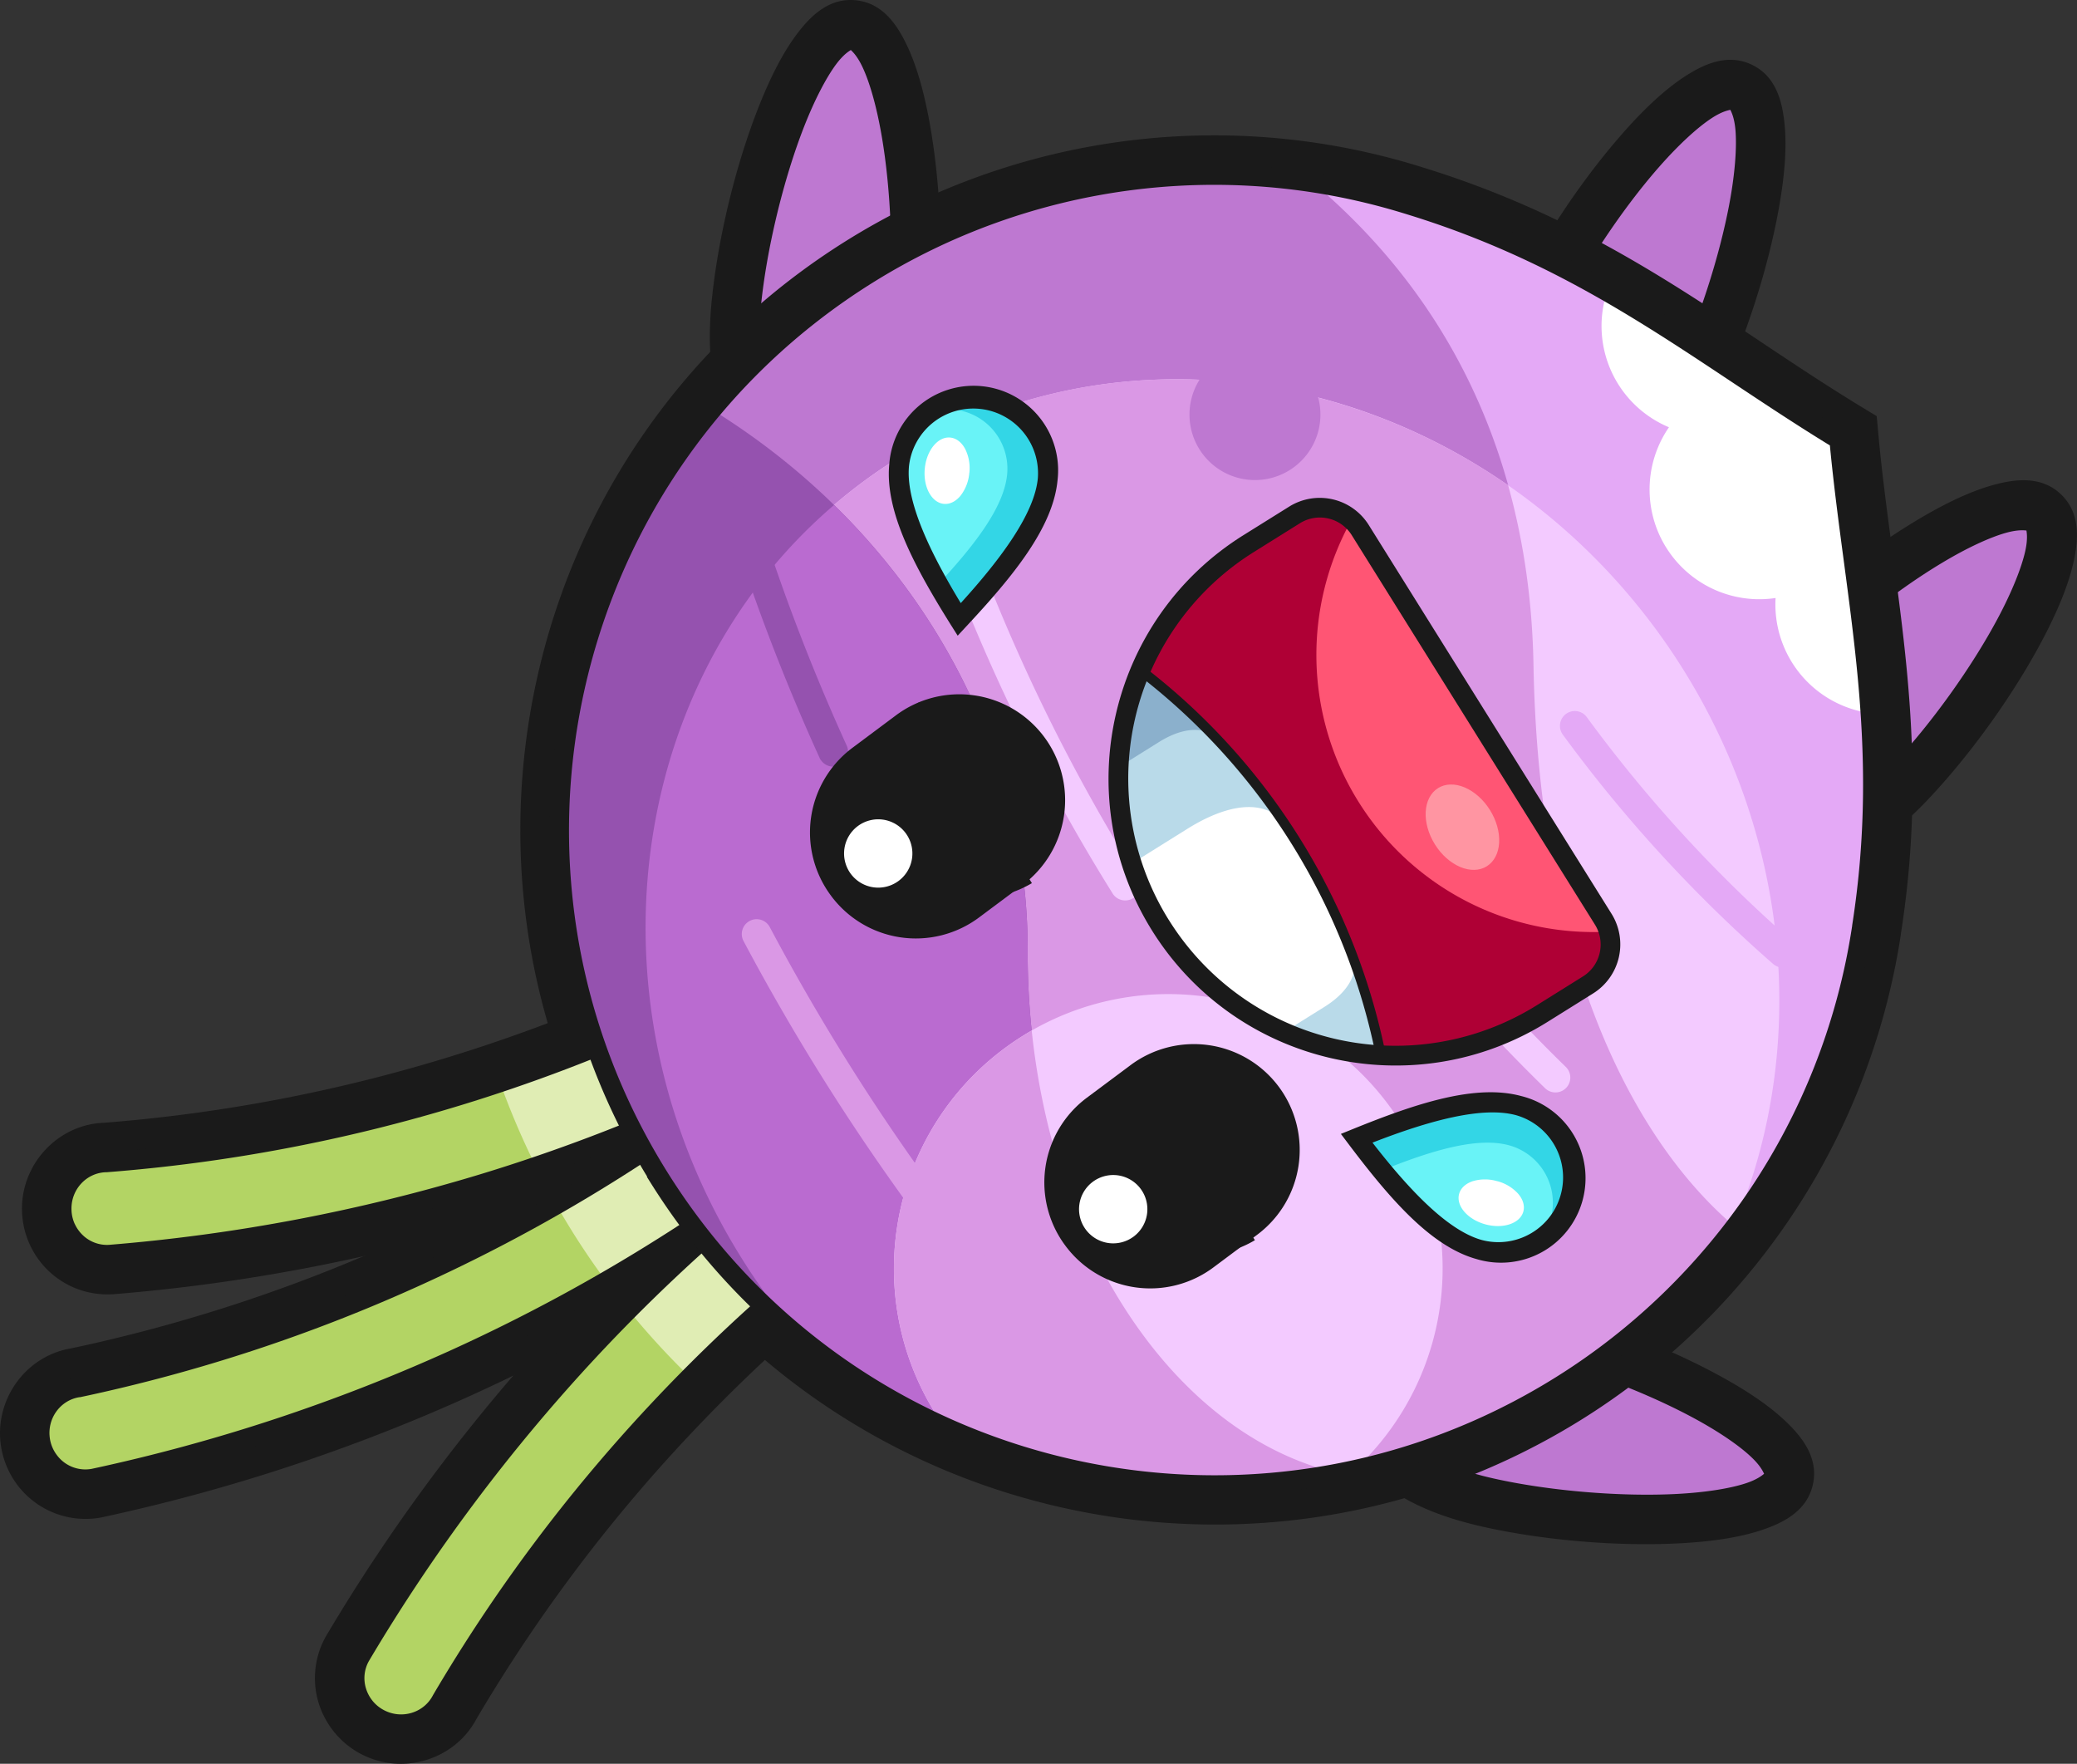 <svg xmlns="http://www.w3.org/2000/svg" viewBox="0 0 1425.05 1210"><rect x="0" y="0" width="1425.05" height="1210" fill="#333333" stroke="none"/><defs><style>.cls-1{fill:#fff;}.cls-2{fill:#be78d1;}.cls-3{fill:#1a1a1a;}.cls-4{fill:#b3d464;}.cls-5{fill:#e0edb4;}.cls-6{fill:#e4a9f6;}.cls-7{fill:#f3caff;}.cls-8{fill:#da98e5;}.cls-9{fill:#9552af;}.cls-10{fill:#ba6bd0;}.cls-11{fill:#af0035;}.cls-12{fill:#ff5574;}.cls-13{fill:#b9dae9;}.cls-14{fill:#8bb0cc;}.cls-15{fill:#ff95a2;}.cls-16{fill:#69f3f7;}.cls-17{fill:#33d6e6;}</style></defs><g id="Layer_2" data-name="Layer 2"><g id="Layer_1-2" data-name="Layer 1"><path class="cls-1" d="M758.44,616c.12.2.24.4.37.58a1.74,1.74,0,0,0,.11.18l.45.54.43.53.48.49c.14.15.28.3.43.44l0,.08.18.12c.24.21.48.41.73.6l.55.4c.19.13.38.26.58.38l.59.35c.19.11.39.22.6.32l.61.28.64.26.64.22.66.19.67.16.67.13c.22,0,.45.07.68.09l.68.06.68,0c.23,0,.46,0,.69,0l.68-.05.68-.07.68-.12.66-.14.66-.18c.22-.07.44-.13.65-.21l.64-.25q.32-.12.63-.27l.62-.29c.2-.11.39-.23.58-.36l.22-.14c.2-.11.39-.23.58-.35l.18-.13c.17-.13.35-.28.52-.43l.53-.44.5-.48.45-.43.07-.05a1.27,1.27,0,0,0,.13-.19c.21-.23.4-.47.6-.72s.27-.37.4-.56.26-.37.39-.56l.34-.59c.11-.2.22-.4.32-.6s.2-.41.29-.62.18-.42.26-.63.16-.43.23-.65.13-.43.19-.65l.15-.67c0-.22.09-.45.13-.67s.07-.45.09-.68,0-.45.06-.68l0-.68c0-.23,0-.46,0-.69s0-.45,0-.68,0-.46-.07-.69l-.12-.66c0-.23-.09-.45-.14-.68s-.12-.44-.19-.66-.13-.44-.21-.65-.15-.43-.24-.64-.18-.42-.27-.62-.18-.42-.28-.62l-.37-.59-.12-.22c-.12-.2-.24-.39-.37-.58l-.12-.18-.44-.54-.44-.52c-.15-.17-.31-.33-.47-.49l-.44-.45,0-.08-.19-.12c-.24-.21-.48-.41-.73-.6l-.55-.41-.57-.38-.59-.34c-.2-.11-.4-.22-.61-.32s-.41-.2-.62-.29l-.63-.26c-.21-.08-.43-.16-.65-.22l-.65-.2-.66-.15-.67-.14c-.22,0-.45-.06-.68-.09s-.45,0-.68-.06l-.68,0h-.68c-.24,0-.46,0-.7.06l-.66.07c-.23,0-.45.08-.67.12l-.68.14-.65.18-.66.21-.64.25c-.21.08-.42.17-.62.27l-.63.28L763,597l-.22.14-.58.36-.18.12c-.18.14-.36.29-.53.45s-.36.28-.53.43l-.49.48a6.25,6.25,0,0,0-.45.44l-.08.05-.12.18c-.21.23-.41.48-.6.73l-.41.55c-.13.19-.26.37-.38.56l-.34.59c-.12.2-.22.4-.33.6s-.19.41-.28.62-.18.42-.26.63-.15.43-.22.65-.14.44-.2.66-.11.45-.15.67-.1.44-.13.67-.06.45-.08.68-.05.45-.06.68,0,.46,0,.69,0,.45,0,.68,0,.46,0,.68,0,.46.08.69.07.44.11.67.09.44.14.66.12.45.19.66.13.44.2.66.16.42.25.63.17.43.27.64.19.41.28.62.24.39.37.58l.12.22Z"/><path class="cls-1" d="M758.44,616c.12.2.24.4.37.58a1.74,1.74,0,0,0,.11.18l.45.54.43.53.48.49c.14.15.28.3.43.44l0,.08.18.12c.24.21.48.41.73.6l.55.4c.19.13.38.26.58.38l.59.35c.19.11.39.22.6.32l.61.28.64.26.64.22.66.19.67.16.67.13c.22,0,.45.07.68.09l.68.06.68,0c.23,0,.46,0,.69,0l.68-.05.68-.07.68-.12.66-.14.66-.18c.22-.07.44-.13.65-.21l.64-.25q.32-.12.63-.27l.62-.29c.2-.11.39-.23.58-.36l.22-.14c.2-.11.39-.23.58-.35l.18-.13c.17-.13.35-.28.52-.43s.36-.29.54-.45.33-.31.5-.48l.44-.42.07-.05a1.27,1.27,0,0,0,.13-.19c.21-.23.4-.47.6-.72s.27-.37.4-.56.26-.37.39-.56l.34-.59c.11-.2.22-.4.32-.6s.2-.41.29-.62.18-.42.26-.63.16-.43.23-.65.13-.43.19-.65l.15-.67c0-.22.09-.45.13-.67s.07-.45.09-.68,0-.45.06-.68l0-.68c0-.23,0-.46,0-.69s0-.45,0-.68,0-.46-.07-.69l-.12-.66c0-.23-.09-.45-.14-.68s-.12-.44-.19-.66l-.21-.65c-.08-.21-.16-.42-.25-.63s-.18-.42-.27-.63-.18-.41-.28-.62l-.36-.58-.14-.22-.36-.58-.12-.18c-.15-.18-.29-.36-.45-.54s-.28-.35-.43-.52l-.48-.49-.43-.45,0-.08-.18-.12-.73-.61-.56-.39c-.18-.14-.38-.27-.57-.39s-.39-.23-.59-.34l-.6-.33-.62-.28-.64-.26c-.21-.08-.43-.16-.64-.22l-.65-.2c-.22-.06-.44-.11-.67-.15l-.66-.14-.68-.09-.69-.06-.68,0c-.22,0-.45,0-.68,0l-.69,0-.67.08c-.23,0-.45.08-.67.12l-.68.14-.65.18c-.22.06-.44.13-.65.21l-.64.25q-.32.12-.63.27l-.63.28L763,597l-.23.14-.58.37-.18.12-.54.44c-.18.14-.35.29-.52.44s-.34.31-.5.48-.3.28-.44.43l-.08,0-.12.19c-.21.23-.41.48-.6.73s-.27.36-.4.55-.26.37-.39.56l-.34.59c-.11.2-.22.4-.32.6s-.19.41-.28.62-.18.42-.26.63-.16.44-.23.65-.13.44-.19.66-.11.44-.16.67-.09.44-.13.67l-.09.68-.06.68c0,.23,0,.46,0,.69s0,.46,0,.69,0,.45,0,.68,0,.46.07.68.07.45.12.67.09.45.14.67.12.44.18.66l.21.66q.11.31.24.63c.09.21.18.42.28.63s.18.42.28.62l.36.58.14.22Z"/><path class="cls-1" d="M758.44,616c.12.2.24.4.37.58a1.74,1.74,0,0,0,.11.18l.45.54.43.53.48.49c.14.15.28.3.43.44l0,.08.18.12c.24.21.48.41.73.6l.55.4c.19.13.38.26.58.38l.59.35c.19.11.39.22.6.32l.61.28.64.26.64.22.66.19.67.16.67.13c.22,0,.45.07.68.09l.68.06.68,0c.23,0,.46,0,.69,0l.68-.05.68-.07.68-.12.66-.14.66-.18c.22-.07.44-.13.65-.21l.64-.25q.32-.12.63-.27l.62-.29c.2-.11.39-.23.58-.36l.22-.14c.2-.11.39-.23.58-.35l.18-.13c.17-.13.35-.28.52-.43s.36-.29.54-.45.33-.31.5-.48l.44-.42.07-.05a1.27,1.27,0,0,0,.13-.19c.21-.23.4-.47.6-.72s.27-.37.4-.56.26-.37.39-.56l.34-.59c.11-.2.22-.4.32-.6s.2-.41.29-.62.18-.42.26-.63.16-.43.23-.65.13-.43.19-.65l.15-.67c0-.22.09-.45.13-.67s.07-.45.09-.68,0-.45.06-.68l0-.68c0-.23,0-.46,0-.69s0-.45,0-.68,0-.46-.07-.69l-.12-.66c0-.23-.09-.45-.14-.68s-.12-.44-.19-.66l-.21-.65c-.08-.21-.16-.42-.25-.63s-.18-.42-.27-.63-.18-.41-.28-.62l-.36-.58-.14-.22-.36-.58-.12-.18c-.15-.18-.29-.36-.45-.54s-.28-.35-.43-.52l-.48-.49-.43-.45,0-.08-.18-.12-.73-.61-.56-.39c-.18-.14-.38-.27-.57-.39s-.39-.23-.59-.34l-.6-.33-.62-.28-.64-.26c-.21-.08-.43-.16-.64-.22l-.65-.2c-.22-.06-.44-.11-.67-.15l-.66-.14-.68-.09-.69-.06-.68,0c-.22,0-.45,0-.68,0l-.69,0-.67.08c-.23,0-.45.08-.67.12l-.68.14-.65.18c-.22.06-.44.13-.65.21l-.64.25q-.32.12-.63.27l-.63.28L763,597l-.23.14-.58.37-.18.12-.54.44c-.18.14-.35.29-.52.44s-.34.31-.5.48-.3.28-.44.43l-.08,0-.12.19c-.21.23-.41.48-.6.73s-.27.36-.4.55-.26.37-.39.56l-.34.59c-.11.2-.22.4-.32.6s-.19.41-.28.62-.18.42-.26.63-.16.44-.23.65-.13.44-.19.66-.11.44-.16.67-.09.44-.13.67l-.09.68-.06.68c0,.23,0,.46,0,.69s0,.46,0,.69,0,.45,0,.68,0,.46.07.68.07.45.12.67.09.45.14.67.12.44.18.66l.21.66q.11.31.24.63c.09.21.18.42.28.63s.18.42.28.62l.36.58.14.22Z"/><path class="cls-1" d="M758.44,616c.12.2.24.4.37.58a1.74,1.74,0,0,0,.11.18l.45.54.43.53.48.49c.14.15.28.3.43.44l0,.08.18.12c.24.21.48.41.73.6l.55.4c.19.13.38.26.58.38l.59.35c.19.11.39.22.6.32l.61.28.64.26.64.22.66.19.67.16.67.13c.22,0,.45.07.68.09l.68.06.68,0c.23,0,.46,0,.69,0l.68-.05.68-.07.68-.12.66-.14.66-.18c.22-.07.44-.13.65-.21l.64-.25q.32-.12.63-.27l.62-.29c.2-.11.39-.23.58-.36l.22-.14c.2-.11.39-.23.58-.35l.18-.13c.17-.13.35-.28.52-.43s.36-.29.54-.45.33-.31.5-.48l.44-.42.07-.05a1.27,1.27,0,0,0,.13-.19c.21-.23.4-.47.6-.72s.27-.37.4-.56.26-.37.39-.56l.34-.59c.11-.2.22-.4.32-.6s.2-.41.29-.62.18-.42.26-.63.16-.43.23-.65.13-.43.19-.65l.15-.67c0-.22.09-.45.13-.67s.07-.45.09-.68,0-.45.06-.68l0-.68c0-.23,0-.46,0-.69s0-.45,0-.68,0-.46-.07-.69l-.12-.66c0-.23-.09-.45-.14-.68s-.12-.44-.19-.66l-.21-.65c-.08-.21-.16-.42-.25-.63s-.18-.42-.27-.63-.18-.41-.28-.62l-.36-.58-.14-.22-.36-.58-.12-.18c-.15-.18-.29-.36-.45-.54s-.28-.35-.43-.52l-.48-.49-.43-.45,0-.08-.18-.12-.73-.61-.56-.39c-.18-.14-.38-.27-.57-.39s-.39-.23-.59-.34l-.6-.33-.62-.28-.64-.26c-.21-.08-.43-.16-.64-.22l-.65-.2c-.22-.06-.44-.11-.67-.15l-.66-.14-.68-.09-.69-.06-.68,0c-.22,0-.45,0-.68,0l-.69,0-.67.08c-.23,0-.45.08-.67.12l-.68.14-.65.18c-.22.06-.44.13-.65.21l-.64.25q-.32.12-.63.27l-.63.28L763,597l-.23.14-.58.37-.18.12-.54.44c-.18.14-.35.29-.52.44s-.34.31-.5.48-.3.28-.44.43l-.08,0-.12.19c-.21.23-.41.48-.6.73s-.27.36-.4.55-.26.37-.39.56l-.34.59c-.11.2-.22.4-.32.6s-.19.41-.28.62-.18.42-.26.63-.16.44-.23.65-.13.44-.19.66-.11.44-.16.67-.09.44-.13.67l-.09.68-.06.68c0,.23,0,.46,0,.69s0,.46,0,.69,0,.45,0,.68,0,.46.07.68.07.45.12.67.09.45.14.67.12.44.18.66l.21.66q.11.31.24.63c.09.21.18.42.28.63s.18.42.28.62l.36.58.14.22Z"/><path class="cls-1" d="M758.44,616c.12.2.24.4.37.58a1.74,1.74,0,0,0,.11.18l.45.54.43.53.48.49c.14.15.28.3.43.44l0,.08.18.12c.24.21.48.41.73.6l.55.4c.19.13.38.26.58.38l.59.35c.19.11.39.22.6.32l.61.28.64.26.64.22.66.19.67.16.67.13c.22,0,.45.07.68.09l.68.06.68,0c.23,0,.46,0,.69,0l.68-.05.68-.07.68-.12.66-.14.66-.18c.22-.07.44-.13.65-.21l.64-.25q.32-.12.63-.27l.62-.29c.2-.11.39-.23.58-.36l.22-.14c.2-.11.39-.23.58-.35l.18-.13c.17-.13.35-.28.52-.43s.36-.29.54-.45.33-.31.5-.48l.44-.42.07-.05a1.27,1.27,0,0,0,.13-.19c.21-.23.4-.47.6-.72s.27-.37.4-.56.26-.37.39-.56l.34-.59c.11-.2.22-.4.32-.6s.2-.41.29-.62.18-.42.26-.63.16-.43.23-.65.13-.43.19-.65l.15-.67c0-.22.09-.45.13-.67s.07-.45.09-.68,0-.45.06-.68l0-.68c0-.23,0-.46,0-.69s0-.45,0-.68,0-.46-.07-.69l-.12-.66c0-.23-.09-.45-.14-.68s-.12-.44-.19-.66l-.21-.65c-.08-.21-.16-.42-.25-.63s-.18-.42-.27-.63-.18-.41-.28-.62l-.36-.58-.14-.22-.36-.58-.12-.18c-.15-.18-.29-.36-.45-.54s-.28-.35-.43-.52l-.48-.49-.43-.45,0-.08-.18-.12-.73-.61-.56-.39c-.18-.14-.38-.27-.57-.39s-.39-.23-.59-.34l-.6-.33-.62-.28-.64-.26c-.21-.08-.43-.16-.64-.22l-.65-.2c-.22-.06-.44-.11-.67-.15l-.66-.14-.68-.09-.69-.06-.68,0c-.22,0-.45,0-.68,0l-.69,0-.67.08c-.23,0-.45.08-.67.12l-.68.14-.65.18c-.22.06-.44.13-.65.21l-.64.25q-.32.12-.63.27l-.63.28L763,597l-.23.14-.58.37-.18.12-.54.44c-.18.14-.35.29-.52.44s-.34.31-.5.48-.3.28-.44.43l-.08,0-.12.19c-.21.23-.41.48-.6.73s-.27.36-.4.55-.26.37-.39.56l-.34.59c-.11.2-.22.4-.32.6s-.19.41-.28.62-.18.42-.26.63-.16.44-.23.65-.13.44-.19.66-.11.44-.16.67-.09.44-.13.67l-.09.68-.06.68c0,.23,0,.46,0,.69s0,.46,0,.69,0,.45,0,.68,0,.46.07.68.07.45.12.67.09.45.14.67.12.44.18.66l.21.66q.11.31.24.63c.09.21.18.42.28.63s.18.42.28.62l.36.58.14.22Z"/><path class="cls-1" d="M758.44,616c.12.2.24.4.37.58a1.74,1.74,0,0,0,.11.18l.45.54.43.53.48.49c.14.15.28.3.43.44l0,.08.18.12c.24.21.48.41.73.6l.55.4c.19.13.38.26.58.38l.59.35c.19.11.39.22.6.32l.61.28.64.26.64.22.66.19.67.16.67.13c.22,0,.45.07.68.09l.68.06.68,0c.23,0,.46,0,.69,0l.68-.05.68-.07.68-.12.66-.14.66-.18c.22-.07.44-.13.65-.21l.64-.25q.32-.12.63-.27l.62-.29c.2-.11.39-.23.58-.36l.22-.14c.2-.11.39-.23.58-.35l.18-.13c.17-.13.35-.28.52-.43s.36-.29.54-.45.33-.31.5-.48l.44-.42.07-.05a1.27,1.27,0,0,0,.13-.19c.21-.23.4-.47.6-.72s.27-.37.4-.56.26-.37.39-.56l.34-.59c.11-.2.22-.4.32-.6s.2-.41.29-.62.18-.42.26-.63.16-.43.23-.65.13-.43.19-.65l.15-.67c0-.22.09-.45.13-.67s.07-.45.09-.68,0-.45.06-.68l0-.68c0-.23,0-.46,0-.69s0-.45,0-.68,0-.46-.07-.69l-.12-.66c0-.23-.09-.45-.14-.68s-.12-.44-.19-.66l-.21-.65c-.08-.21-.16-.42-.25-.63s-.18-.42-.27-.63-.18-.41-.28-.62l-.36-.58-.14-.22-.36-.58-.12-.18c-.15-.18-.29-.36-.45-.54s-.28-.35-.43-.52l-.48-.49-.43-.45,0-.08-.18-.12-.73-.61-.56-.39c-.18-.14-.38-.27-.57-.39s-.39-.23-.59-.34l-.6-.33-.62-.28-.64-.26c-.21-.08-.43-.16-.64-.22l-.65-.2c-.22-.06-.44-.11-.67-.15l-.66-.14-.68-.09-.69-.06-.68,0c-.22,0-.45,0-.68,0l-.69,0-.67.08c-.23,0-.45.08-.67.12l-.68.14-.65.18c-.22.06-.44.13-.65.21l-.64.25q-.32.12-.63.27l-.63.28L763,597l-.23.14-.58.37-.18.12-.54.44c-.18.14-.35.29-.52.44s-.34.31-.5.48-.3.28-.44.43l-.08,0-.12.19c-.21.23-.41.48-.6.73s-.27.36-.4.55-.26.37-.39.56l-.34.59c-.11.2-.22.4-.32.6s-.19.41-.28.62-.18.42-.26.63-.16.44-.23.65-.13.44-.19.66-.11.44-.16.67-.09.44-.13.67l-.09.68-.06.68c0,.23,0,.46,0,.69s0,.46,0,.69,0,.45,0,.68,0,.46.07.68.07.45.12.67.09.45.14.67.12.44.18.66l.21.66q.11.31.24.63c.09.21.18.42.28.63s.18.42.28.62l.36.58.14.22Z"/><path class="cls-1" d="M758.44,616c.12.2.24.4.37.58a1.74,1.74,0,0,0,.11.18l.45.54.43.53.48.49c.14.15.28.3.43.44l0,.08.18.12c.24.21.48.41.73.6l.55.4c.19.13.38.26.58.38l.59.35c.19.11.39.22.6.32l.61.28.64.26.64.22.66.19.67.16.67.13c.22,0,.45.07.68.09l.68.06.68,0c.23,0,.46,0,.69,0l.68-.05.68-.07.68-.12.66-.14.66-.18c.22-.07.44-.13.65-.21l.64-.25q.32-.12.63-.27l.62-.29c.2-.11.39-.23.58-.36l.22-.14c.2-.11.39-.23.58-.35l.18-.13c.17-.13.35-.28.52-.43s.36-.29.54-.45.33-.31.5-.48l.44-.42.07-.05a1.27,1.27,0,0,0,.13-.19c.21-.23.4-.47.6-.72s.27-.37.4-.56.26-.37.39-.56l.34-.59c.11-.2.22-.4.32-.6s.2-.41.29-.62.18-.42.26-.63.16-.43.23-.65.13-.43.19-.65l.15-.67c0-.22.09-.45.13-.67s.07-.45.09-.68,0-.45.06-.68l0-.68c0-.23,0-.46,0-.69s0-.45,0-.68,0-.46-.07-.69l-.12-.66c0-.23-.09-.45-.14-.68s-.12-.44-.19-.66l-.21-.65c-.08-.21-.16-.42-.25-.63s-.18-.42-.27-.63-.18-.41-.28-.62l-.36-.58-.14-.22-.36-.58-.12-.18c-.15-.18-.29-.36-.45-.54s-.28-.35-.43-.52l-.48-.49-.43-.45,0-.08-.18-.12-.73-.61-.56-.39c-.18-.14-.38-.27-.57-.39s-.39-.23-.59-.34l-.6-.33-.62-.28-.64-.26c-.21-.08-.43-.16-.64-.22l-.65-.2c-.22-.06-.44-.11-.67-.15l-.66-.14-.68-.09-.69-.06-.68,0c-.22,0-.45,0-.68,0l-.69,0-.67.08c-.23,0-.45.08-.67.12l-.68.14-.65.18c-.22.06-.44.13-.65.21l-.64.25q-.32.12-.63.27l-.63.28L763,597l-.23.14-.58.37-.18.12-.54.44c-.18.14-.35.29-.52.44s-.34.31-.5.48-.3.28-.44.43l-.08,0-.12.19c-.21.23-.41.48-.6.73s-.27.36-.4.55-.26.37-.39.56l-.34.59c-.11.2-.22.4-.32.6s-.19.41-.28.62-.18.42-.26.63-.16.44-.23.65-.13.44-.19.66-.11.44-.16.67-.09.44-.13.67l-.09.68-.06.68c0,.23,0,.46,0,.69s0,.46,0,.69,0,.45,0,.68,0,.46.07.68.07.45.12.67.09.45.14.67.12.44.18.66l.21.66q.11.31.24.63c.09.21.18.42.28.63s.18.42.28.62l.36.58.14.22Z"/><path class="cls-1" d="M758.44,616c.12.2.24.4.37.58a1.74,1.74,0,0,0,.11.18l.45.54.43.53.48.49c.14.15.28.3.43.44l0,.08.18.12c.24.21.48.41.73.6l.55.4c.19.13.38.26.58.38l.59.35c.19.11.39.22.6.32l.61.28.64.26.64.22.66.19.67.16.67.13c.22,0,.45.07.68.09l.68.06.68,0c.23,0,.46,0,.69,0l.68-.05.68-.07.68-.12.66-.14.66-.18c.22-.07.44-.13.65-.21l.64-.25q.32-.12.63-.27l.62-.29c.2-.11.39-.23.58-.36l.22-.14c.2-.11.39-.23.58-.35l.18-.13c.17-.13.35-.28.52-.43s.36-.29.54-.45.33-.31.5-.48l.44-.42.07-.05a1.27,1.27,0,0,0,.13-.19c.21-.23.4-.47.6-.72s.27-.37.4-.56.26-.37.39-.56l.34-.59c.11-.2.22-.4.32-.6s.2-.41.29-.62.18-.42.26-.63.16-.43.23-.65.13-.43.19-.65l.15-.67c0-.22.09-.45.13-.67s.07-.45.09-.68,0-.45.06-.68l0-.68c0-.23,0-.46,0-.69s0-.45,0-.68,0-.46-.07-.69l-.12-.66c0-.23-.09-.45-.14-.68s-.12-.44-.19-.66l-.21-.65c-.08-.21-.16-.42-.25-.63s-.18-.42-.27-.63-.18-.41-.28-.62l-.36-.58-.14-.22-.36-.58-.12-.18c-.15-.18-.29-.36-.45-.54s-.28-.35-.43-.52l-.48-.49-.43-.45,0-.08-.18-.12-.73-.61-.56-.39c-.18-.14-.38-.27-.57-.39s-.39-.23-.59-.34l-.6-.33-.62-.28-.64-.26c-.21-.08-.43-.16-.64-.22l-.65-.2c-.22-.06-.44-.11-.67-.15l-.66-.14-.68-.09-.69-.06-.68,0c-.22,0-.45,0-.68,0l-.69,0-.67.08c-.23,0-.45.08-.67.12l-.68.14-.65.18c-.22.06-.44.13-.65.21l-.64.25q-.32.12-.63.27l-.63.28L763,597l-.23.14-.58.37-.18.12-.54.44c-.18.14-.35.29-.52.44s-.34.31-.5.48-.3.28-.44.43l-.08,0-.12.19c-.21.23-.41.48-.6.73s-.27.36-.4.55-.26.37-.39.56l-.34.59c-.11.2-.22.4-.32.6s-.19.41-.28.62-.18.42-.26.63-.16.44-.23.65-.13.44-.19.66-.11.44-.16.67-.09.44-.13.67l-.09.68-.06.68c0,.23,0,.46,0,.69s0,.46,0,.69,0,.45,0,.68,0,.46.07.68.07.45.12.67.09.45.14.67.12.44.18.66l.21.66q.11.31.24.63c.09.21.18.42.28.63s.18.42.28.62l.36.58.14.22Z"/><path class="cls-1" d="M758.44,616c.12.2.24.4.37.58a1.74,1.74,0,0,0,.11.18l.45.54.43.53.48.49c.14.15.28.3.43.44l0,.08.18.12c.24.21.48.41.73.6l.55.4c.19.13.38.26.58.38l.59.35c.19.11.39.22.6.32l.61.28.64.26.64.22.66.19.67.16.67.13c.22,0,.45.07.68.09l.68.06.68,0c.23,0,.46,0,.69,0l.68-.05.68-.07.68-.12.66-.14.66-.18c.22-.07.44-.13.65-.21l.64-.25q.32-.12.63-.27l.62-.29c.2-.11.39-.23.58-.36l.22-.14c.2-.11.39-.23.58-.35l.18-.13c.17-.13.35-.28.52-.43s.36-.29.54-.45.33-.31.5-.48l.44-.42.07-.05a1.27,1.27,0,0,0,.13-.19c.21-.23.4-.47.6-.72s.27-.37.4-.56.26-.37.39-.56l.34-.59c.11-.2.22-.4.32-.6s.2-.41.29-.62.18-.42.26-.63.16-.43.23-.65.13-.43.19-.65l.15-.67c0-.22.09-.45.13-.67s.07-.45.09-.68,0-.45.06-.68l0-.68c0-.23,0-.46,0-.69s0-.45,0-.68,0-.46-.07-.69l-.12-.66c0-.23-.09-.45-.14-.68s-.12-.44-.19-.66l-.21-.65c-.08-.21-.16-.42-.25-.63s-.18-.42-.27-.63-.18-.41-.28-.62l-.36-.58-.14-.22-.36-.58-.12-.18c-.15-.18-.29-.36-.45-.54s-.28-.35-.43-.52l-.48-.49-.43-.45,0-.08-.18-.12-.73-.61-.56-.39c-.18-.14-.38-.27-.57-.39s-.39-.23-.59-.34l-.6-.33-.62-.28-.64-.26c-.21-.08-.43-.16-.64-.22l-.65-.2c-.22-.06-.44-.11-.67-.15l-.66-.14-.68-.09-.69-.06-.68,0c-.22,0-.45,0-.68,0l-.69,0-.67.08c-.23,0-.45.08-.67.12l-.68.14-.65.18c-.22.06-.44.13-.65.21l-.64.25q-.32.12-.63.27l-.63.28L763,597l-.23.14-.58.37-.18.12-.54.44c-.18.14-.35.29-.52.44s-.34.31-.5.48-.3.28-.44.43l-.08,0-.12.19c-.21.23-.41.48-.6.73s-.27.36-.4.55-.26.37-.39.56l-.34.59c-.11.2-.22.4-.32.6s-.19.41-.28.62-.18.42-.26.63-.16.44-.23.65-.13.44-.19.66-.11.44-.16.67-.09.44-.13.67l-.09.68-.06.68c0,.23,0,.46,0,.69s0,.46,0,.69,0,.45,0,.68,0,.46.07.68.07.45.12.67.09.45.14.67.12.44.18.66l.21.66q.11.31.24.63c.09.21.18.42.28.63s.18.42.28.62l.36.58.14.22Z"/><path class="cls-1" d="M758.44,616c.12.2.24.4.37.58a1.74,1.74,0,0,0,.11.18l.45.54.43.53.48.49c.14.15.28.3.43.44l0,.08.18.12c.24.21.48.41.73.6l.55.4c.19.13.38.26.58.38l.59.35c.19.11.39.22.6.32l.61.28.64.26.64.22.66.19.67.16.67.13c.22,0,.45.07.68.09l.68.06.68,0c.23,0,.46,0,.69,0l.68-.05.68-.07.68-.12.66-.14.66-.18c.22-.07.44-.13.65-.21l.64-.25q.32-.12.63-.27l.62-.29c.2-.11.39-.23.58-.36l.22-.14c.2-.11.39-.23.58-.35l.18-.13c.17-.13.35-.28.52-.43s.36-.29.54-.45.33-.31.5-.48l.44-.42.07-.05a1.27,1.27,0,0,0,.13-.19c.21-.23.4-.47.6-.72s.27-.37.4-.56.26-.37.39-.56l.34-.59c.11-.2.22-.4.32-.6s.2-.41.29-.62.18-.42.26-.63.16-.43.23-.65.13-.43.19-.65l.15-.67c0-.22.09-.45.13-.67s.07-.45.09-.68,0-.45.06-.68l0-.68c0-.23,0-.46,0-.69s0-.45,0-.68,0-.46-.07-.69l-.12-.66c0-.23-.09-.45-.14-.68s-.12-.44-.19-.66l-.21-.65c-.08-.21-.16-.42-.25-.63s-.18-.42-.27-.63-.18-.41-.28-.62l-.36-.58-.14-.22-.36-.58-.12-.18c-.15-.18-.29-.36-.45-.54s-.28-.35-.43-.52l-.48-.49-.43-.45,0-.08-.18-.12-.73-.61-.56-.39c-.18-.14-.38-.27-.57-.39s-.39-.23-.59-.34l-.6-.33-.62-.28-.64-.26c-.21-.08-.43-.16-.64-.22l-.65-.2c-.22-.06-.44-.11-.67-.15l-.66-.14-.68-.09-.69-.06-.68,0c-.22,0-.45,0-.68,0l-.69,0-.67.08c-.23,0-.45.08-.67.12l-.68.14-.65.18c-.22.06-.44.13-.65.21l-.64.25q-.32.12-.63.27l-.63.28L763,597l-.23.14-.58.37-.18.12-.54.44c-.18.14-.35.29-.52.44s-.34.31-.5.48-.3.28-.44.43l-.08,0-.12.19c-.21.23-.41.48-.6.73s-.27.36-.4.55-.26.37-.39.56l-.34.59c-.11.2-.22.4-.32.6s-.19.41-.28.62-.18.42-.26.63-.16.44-.23.65-.13.44-.19.66-.11.44-.16.67-.09.44-.13.67l-.09.68-.06.68c0,.23,0,.46,0,.69s0,.46,0,.69,0,.45,0,.68,0,.46.07.68.07.45.12.67.09.45.14.67.12.44.18.66l.21.66q.11.31.24.63c.09.21.18.42.28.63s.18.42.28.62l.36.58.14.22Z"/><path class="cls-2" d="M1222.11,453.15c56.18-59.31,155.82-124.88,180.22-101.77s-35.69,126.15-91.86,185.46-93.52,46.42-111.58,29.31-33-53.69,23.22-113Z"/><path class="cls-3" d="M1187.21,578.48a69,69,0,0,0,55,18.56c24-2.66,50.75-17.06,80.55-48.52,29.39-31,59-72.34,78.85-110.07,9.93-18.87,17.48-36.71,21.1-53s4.46-33.9-8.74-46.4-30.74-10.72-46.81-6.21-33.47,13-51.77,23.94c-36.61,21.89-76.25,53.67-105.64,84.69-29.8,31.47-42.73,58.94-44.08,83.06a69,69,0,0,0,21.51,54Zm23.35-24.66c-6.33-6-11.69-14.12-11-27.4s8.45-33.75,34.83-61.59c26.79-28.29,65-58.95,98.41-78.9,16.68-10,32.27-17.24,43.51-20.39,8.42-2.36,12.81-1.68,14.05-1.59.16,1.24,1.08,5.58-.82,14.13-2.54,11.38-8.95,27.34-18,44.54-18.12,34.39-46.67,74.26-73.46,102.54-26.37,27.85-46.39,36.65-59.61,38.11s-21.62-3.45-28-9.45Z"/><path class="cls-2" d="M1053.86,211.35c35.56-73.55,110.64-166.23,140.89-151.61s4.23,131-31.33,204.58-75.05,72.59-97.44,61.75-47.69-41.16-12.12-114.72Z"/><path class="cls-3" d="M1058.58,341.36a69,69,0,0,0,58.07,1c22.08-9.8,43.19-31.62,62.06-70.64,18.6-38.47,34.27-86.81,41.77-128.79,3.75-21,5.54-40.28,4-56.9s-6-33.66-22.39-41.57-32.55-.89-46.49,8.26-28,22.54-42.08,38.52c-28.25,32-56.4,74.25-75,112.72-18.87,39-22.86,69.12-16.84,92.51a69,69,0,0,0,36.85,44.89Zm14.78-30.57c-7.85-3.8-15.42-9.92-18.74-22.8s-2.17-34.72,14.52-69.25c17-35.07,44.13-75.89,69.88-105,12.87-14.56,25.52-26.21,35.27-32.61,7.32-4.81,11.71-5.49,12.92-5.79.52,1.14,2.71,5,3.49,13.72,1,11.62-.23,28.77-3.65,47.9-6.84,38.27-22,84.91-38.92,120-16.69,34.53-33.1,49-45.26,54.39s-21.65,3.27-29.51-.53Z"/><path class="cls-2" d="M1047.62,912c79.7,17.93,187,70,179.64,102.79s-126.66,33.87-206.36,15.94-87.72-56.61-82.26-80.88,29.28-55.78,109-37.85Z"/><path class="cls-3" d="M922.07,946.15a69,69,0,0,0,12.22,56.78c14.55,19.27,40.6,34.88,82.89,44.4,41.69,9.38,92.32,13.67,134.91,11.44,21.29-1.11,40.48-3.76,56.33-9s31.41-13.51,35.4-31.25-6.52-31.9-18.6-43.4-28.3-22.11-47.07-32.24c-37.52-20.26-85.11-38.06-126.8-47.45-42.28-9.51-72.51-6.56-93.92,4.62a69,69,0,0,0-35.36,46.07Zm33.14,7.46c1.92-8.52,6.15-17.27,17.95-23.43s33.31-10,70.73-1.58c38,8.55,83.93,25.74,118.14,44.2,17.1,9.23,31.32,18.91,39.77,27,6.34,6,8,10.16,8.56,11.27-1,.77-4.25,3.78-12.56,6.52-11.08,3.64-28.08,6.3-47.48,7.31-38.82,2-87.68-2.11-125.69-10.66-37.42-8.42-55.23-21.11-63.24-31.73s-8.1-20.34-6.18-28.85Z"/><path class="cls-2" d="M505.23,207.85c8.14-81.29,46.82-194.12,80.26-190.77s49,121.61,40.83,202.89S580.77,313.91,556,311.43s-58.92-22.3-50.78-103.58Z"/><path class="cls-3" d="M554.32,328.33a69,69,0,0,0,54.88-19c17.36-16.79,29.7-44.54,34-87.66,4.26-42.52,2.38-93.3-5-135.31-3.69-21-8.64-39.72-15.74-54.82S605.27,2,587.18.18s-30.87,10.34-40.82,23.73-18.52,30.77-26.3,50.62c-15.56,39.71-27.47,89.11-31.73,131.63-4.32,43.12,2.27,72.77,16,92.66a69,69,0,0,0,50,29.51Zm3.38-33.79c-8.69-.87-17.89-4-25.43-15s-14-31.86-10.14-70c3.88-38.76,15.38-86.43,29.55-122.62,7.1-18.1,15-33.38,21.94-42.75,5.22-7,9.1-9.17,10.14-9.86.89.89,4.27,3.76,8,11.68,5,10.56,9.65,27.1,13,46.25,6.72,38.28,8.54,87.28,4.66,126.05-3.82,38.16-14.27,57.37-23.83,66.62s-19.22,10.5-27.9,9.63Z"/><path class="cls-3" d="M428.87,821.85c139.25,223,433.68,291,656.64,151.76a476.62,476.62,0,0,0,217.67-326.18c.33-2,.64-3.95.94-5.92l0-.17.16-1.07a.12.12,0,0,0,0-.08c21.15-134.75-5.5-234.35-15.4-341.11l-1.26-13.6-11.68-7.1c-91.61-55.77-169.43-123.44-299.86-163.56q-3.42-1.08-6.87-2.11A476.61,476.61,0,0,0,580.64,165.2c-218.2,136.27-287.49,421-159.84,642.09l-.49.86Zm46.36-28.41L475,793C351.29,595,411.38,335,609.43,211.29a422.14,422.14,0,0,1,344.3-46.49c2.08.62,4.17,1.26,6.25,1.91l.09,0,.08,0C1075,202.09,1145.87,261,1236.39,317.5c11,106,32.84,195.53,14.27,314.06l-.08.54q-.48,3.21-1,6.42h0a422.16,422.16,0,0,1-192.85,289C858.81,1051.11,599,991.16,475.24,793.43Z"/><path class="cls-3" d="M222.94,1178.67a59.25,59.25,0,0,0,24.45,24.47c28.58,15.2,65,4.32,79.86-24.58l-.73,1.32A1095.76,1095.76,0,0,1,470.06,987.72,1108.68,1108.68,0,0,1,969.14,679.89l26.37-7.73L961.27,560.07l-25.8,7.59a1225.8,1225.8,0,0,0-551.1,340.11,1249.85,1249.85,0,0,0-160.61,214.54l-.18.31-.18.32a58.34,58.34,0,0,0-4.81,45.24h0a58.77,58.77,0,0,0,4.35,10.49Zm47.65-26.3,0,0a3.42,3.42,0,0,1,.28-2.87A1195.48,1195.48,0,0,1,424.1,944.84C564,794.94,737.38,688.15,925.25,628.23l2.48,8.11C741.14,695.89,569,802,430.31,950.64a1149.87,1149.87,0,0,0-150.66,201.72l-.38.65-.35.67c-1,1.92-3.36,2.88-6,1.48a4.47,4.47,0,0,1-2.33-2.78Z"/><path class="cls-3" d="M26.35,863.91a58.44,58.44,0,0,0,50.29,24l.37,0,.36,0a1248.76,1248.76,0,0,0,263.25-50.18,1225.91,1225.91,0,0,0,547.45-346l18.13-19.85-85.69-80L802,412.24a1108.76,1108.76,0,0,1-495.6,313.4A1095.49,1095.49,0,0,1,70.73,770.3l1.5-.08c-32.51.7-58.25,28.63-57.13,61h0a59.3,59.3,0,0,0,11.26,32.71ZM70.9,832.62a4.41,4.41,0,0,1-1.48-3.3c-.1-3,1.81-4.71,4-4.75l.75,0,.75-.06a1149,1149,0,0,0,247.37-46.88C516.64,718.24,687.57,610.1,823,468.55l6.21,5.79C692.87,616.86,520.81,725.84,324.75,785.73A1195,1195,0,0,1,73.62,833.66a3.42,3.42,0,0,1-2.7-1v0Z"/><path class="cls-3" d="M12.51,1019.49a58.6,58.6,0,0,0,56.72,21.57l.35-.07.35-.08a1249.19,1249.19,0,0,0,254.46-84.12A1226.1,1226.1,0,0,0,855.29,492l10.41-16.59-79.14-96.05-19.82,32.93A1109,1109,0,0,1,275.81,850.15,1095.34,1095.34,0,0,1,48,925.18l1.49-.27c-32.15,4.93-54,36-48.69,67.91a59.27,59.27,0,0,0,11.71,26.67ZM55.33,986h0a4.57,4.57,0,0,1-.92-2.15h0c-.49-3,1.18-4.91,3.31-5.24l.75-.11.74-.16a1149.75,1149.75,0,0,0,239.13-78.75A1163.39,1163.39,0,0,0,793,472.69l5.58,6.78A1171.32,1171.32,0,0,1,301.87,907.34,1194.68,1194.68,0,0,1,59.15,987.62a3.78,3.78,0,0,1-3.82-1.6Z"/><path class="cls-4" d="M247.14,1136.18A1222.12,1222.12,0,0,1,404.24,926.3a1198.66,1198.66,0,0,1,538.9-332.58l18.35,60.09a1136,1136,0,0,0-511.3,315.37,1122.76,1122.76,0,0,0-147.1,196.94c-7.94,15.41-27.32,21.33-42.93,13a31.81,31.81,0,0,1-15.56-18.88,30.78,30.78,0,0,1,2.54-24.09Z"/><path class="cls-5" d="M431,898.53a530.13,530.13,0,0,0,42.52,46.37,1136.19,1136.19,0,0,1,488-291.09l-18.36-60.09A1198.6,1198.6,0,0,0,431,898.53Z"/><path class="cls-3" d="M245.07,1175.36a38.74,38.74,0,0,0,11.89,9.79c18.86,10,42.5,2.86,52.17-15.92l-.18.33a1116.11,1116.11,0,0,1,146.2-195.75A1129.22,1129.22,0,0,1,963.41,660.33L970,658.4l-22.33-73.09-6.45,1.89A1205.57,1205.57,0,0,0,399.27,921.67a1229.32,1229.32,0,0,0-158,211l-.05.08-.05.08a37.73,37.73,0,0,0-3.1,29.39h0a38.54,38.54,0,0,0,7,13.11Zm10.53-8.58a24.88,24.88,0,0,1-4.5-8.48h0a23.94,23.94,0,0,1,2-18.78A1215.61,1215.61,0,0,1,409.21,930.94,1191.48,1191.48,0,0,1,938.67,602.35l14.38,47.09a1142.62,1142.62,0,0,0-507.83,315.1,1129.24,1129.24,0,0,0-148,198.14l-.1.16-.09.17c-6.2,12-21.33,16.72-33.71,10.14a25.2,25.2,0,0,1-7.74-6.36Z"/><path class="cls-4" d="M75.16,860.81a1221.93,1221.93,0,0,0,257.52-49.08A1198.61,1198.61,0,0,0,868,473.42l-45.94-42.87A1136,1136,0,0,1,314.32,751.63,1122.49,1122.49,0,0,1,72.81,797.39c-17.34.37-31.16,15.2-30.55,32.87a31.86,31.86,0,0,0,10.13,22.26,30.79,30.79,0,0,0,22.77,8.29Z"/><path class="cls-5" d="M367.73,800.41A1198.69,1198.69,0,0,0,868,473.42l-45.94-42.87A1135.9,1135.9,0,0,1,343,742.42a533.43,533.43,0,0,0,24.77,58Z"/><path class="cls-3" d="M39,845.47a38.67,38.67,0,0,0,8.72,12A37.69,37.69,0,0,0,75.53,867.6h.18a1229.13,1229.13,0,0,0,259-49.36A1205.49,1205.49,0,0,0,873,478l4.54-5L821.67,420.9,817,426a1129.15,1129.15,0,0,1-504.7,319.16A1116.11,1116.11,0,0,1,72.28,790.62l.38,0c-21.13.45-37.93,18.55-37.19,39.89a38.47,38.47,0,0,0,3.57,15Zm12.33-5.69A25.08,25.08,0,0,1,49.05,830c-.49-14,10.36-25.55,23.9-25.83h.38a1129,1129,0,0,0,243-46,1142.6,1142.6,0,0,0,506-318.07l36,33.59A1191.51,1191.51,0,0,1,330.7,805.23,1215.43,1215.43,0,0,1,74.77,854,24,24,0,0,1,57,847.55h0a25.18,25.18,0,0,1-5.65-7.78Z"/><path class="cls-4" d="M33.92,1002.75a31.15,31.15,0,0,0,30.29,11.59,1220.6,1220.6,0,0,0,248.91-82.28A1198.85,1198.85,0,0,0,832.27,477.6L790,426.33A1136.41,1136.41,0,0,1,287.08,874.88,1122.63,1122.63,0,0,1,53.6,951.77c-17.13,2.63-28.91,19.13-26,36.58a31.79,31.79,0,0,0,6.31,14.4Z"/><path class="cls-5" d="M392.46,844.59q11.06,17.71,23.49,34.52A1199,1199,0,0,0,832.27,477.6L790,426.33A1136.67,1136.67,0,0,1,381.61,826.38q5.25,9.2,10.86,18.19Z"/><path class="cls-3" d="M28.57,1006.94A38,38,0,0,0,65.46,1021l.09,0,.09,0a1228.68,1228.68,0,0,0,250.3-82.74A1205.71,1205.71,0,0,0,838,481.21l2.6-4.15L789.16,414.6l-5,8.23A1129.53,1129.53,0,0,1,284.26,868.7,1115.9,1115.9,0,0,1,52.2,945.13l.37-.07c-20.89,3.2-35.19,23.35-31.67,44.41a38.56,38.56,0,0,0,7.66,17.47Zm10.71-8.37a25,25,0,0,1-5-11.34C32,973.4,41.25,960.54,54.63,958.49l.19,0,.19,0A1129.5,1129.5,0,0,0,289.9,881.06,1143,1143,0,0,0,790.78,437.92l33.08,40.15A1192,1192,0,0,1,310.31,925.88a1214.34,1214.34,0,0,1-247.39,81.79,24.3,24.3,0,0,1-23.64-9.1Z"/><path class="cls-6" d="M595,188.26a449.37,449.37,0,1,1-199.79,280A449.37,449.37,0,0,1,595,188.26Z"/><path class="cls-2" d="M451.92,807.46a449.36,449.36,0,0,0,738.59,34.29c-69.22-58.49-134.73-182.17-138.33-385.56-2.25-127.62-48.39-244-151.45-331a449.37,449.37,0,0,0-448.8,682.3Z"/><path class="cls-7" d="M508.79,863.09a437.33,437.33,0,0,0,40.26,54.56,449.34,449.34,0,0,0,639.22-73c53.14-121.7,40.6-266.9-33.26-385.16-57.4-91.92-146.5-158.81-247.69-186s-206.17-12.33-291.87,41.19S470.38,456.09,450.37,558.93s1,212.25,58.42,304.16Z"/><path class="cls-8" d="M508.78,863.09A438,438,0,0,0,549,917.64a449.34,449.34,0,0,0,639.23-73c.52-1.18,1-2.36,1.52-3.55-69-58.74-134-182.24-137.61-384.92-.75-42.57-6.42-83.89-17.42-123.3-125.47-86.95-289.17-99.44-419.31-18.16C437,426.18,389.24,671.69,508.78,863.09Z"/><path class="cls-6" d="M1276.37,643c22.36-132.82-4.17-229.88-14.52-341.37C1166.21,243.4,1090.63,177,961.48,138.77l181.81,236.89Z"/><path class="cls-1" d="M1143.24,375.7a75.27,75.27,0,0,0,75,34.55,75.28,75.28,0,0,0,65.1,79c-4.26-64.15-15.54-123.53-21.5-187.66-55-33.48-103.4-69.67-159.17-101.65a75.26,75.26,0,0,0,42.42,93.17,75.26,75.26,0,0,0-1.87,82.59Z"/><path class="cls-7" d="M763.36,612.94a10.19,10.19,0,0,0,17.29-10.8,1264.66,1264.66,0,0,1-112.74-229.2A10.19,10.19,0,0,0,648.8,380a1285.15,1285.15,0,0,0,114.56,232.9Z"/><path class="cls-7" d="M889.1,534.4a1137,1137,0,0,0,171,212.15,10.19,10.19,0,1,0,14.22-14.6A1116.45,1116.45,0,0,1,906.39,523.61,10.19,10.19,0,0,0,889.1,534.4Z"/><path class="cls-6" d="M1071.87,503.43l.38.54a968.22,968.22,0,0,0,144.54,157.52,10.2,10.2,0,0,0,13.41-15.36,948.34,948.34,0,0,1-141.51-154.2,10.19,10.19,0,0,0-16.81,11.5Z"/><path class="cls-9" d="M452.37,808.18a449.39,449.39,0,0,0,465.78,202.47C796.22,982.47,704.58,831.09,705.09,652.17,705.5,508.63,626.9,366.69,488.46,281a449.38,449.38,0,0,0-36.54,526.47Z"/><path class="cls-10" d="M508.79,863.1a436.33,436.33,0,0,0,40.26,54.56,449.38,449.38,0,0,0,369.1,93C796.22,982.47,704.58,831.09,705.09,652.17c.31-111.39-47-221.8-132.83-305.73C430,468.12,399.55,688.19,508.78,863.09Z"/><path class="cls-7" d="M642.06,970.09q2.81,4.47,5.85,8.78a449.43,449.43,0,0,0,281.51,29.47A188.22,188.22,0,0,0,701.88,710.55c-88.17,55.07-115,171.18-59.94,259.35l.12.19Z"/><path class="cls-8" d="M642.07,970.09q2.77,4.47,5.83,8.75a448.84,448.84,0,0,0,270.25,31.81C808.9,985.4,724,861.24,707.87,707c-2,1.16-4,2.34-6,3.57-88.17,55.07-115,171.18-59.94,259.35Z"/><path class="cls-3" d="M446.16,811.05c133.41,213.62,414.93,278.68,628.54,145.27a456.16,456.16,0,0,0,208.38-312.23q.56-3.33,1.05-6.65l0-.07,0-.27c20.53-130.66-5.45-227.29-15.56-336.13l-.31-3.4-2.92-1.78C1172,238.94,1096.57,173.19,970.14,134.3q-3.35-1.05-6.71-2.06a456.17,456.17,0,0,0-372,50.24C379.1,315.1,313.74,594,444,807.14l-.15.23Zm11.78-6.81-.25-.4C328.17,596.45,391.24,323.53,598.63,194a442.55,442.55,0,0,1,360.91-48.74c2.19.65,4.38,1.32,6.55,2h0v0C1088.62,185,1162.33,248.47,1255.5,305.57c10.42,108.71,35.12,202.77,15.29,329.24,0,0,0,0,0,0l0,.29q-.51,3.36-1.07,6.72h0A442.57,442.57,0,0,1,1067.5,944.8c-207.25,129.44-479.94,66.51-609.56-140.56Z"/><path class="cls-9" d="M563.14,521.31A10.19,10.19,0,0,0,581,511.64a1399.66,1399.66,0,0,1-64.76-171,10.19,10.19,0,0,0-19.49,6,1419.24,1419.24,0,0,0,65.7,173.54,13.15,13.15,0,0,0,.66,1.23Z"/><path class="cls-8" d="M547.67,712.14a1520.3,1520.3,0,0,0,131.91,187.2,10.19,10.19,0,0,0,15.73-13A1500.38,1500.38,0,0,1,528.14,636a10.19,10.19,0,1,0-18,9.57q17.94,33.76,37.53,66.57Z"/><path class="cls-2" d="M837.24,246.32a44.92,44.92,0,1,1-14.3,61.9,44.92,44.92,0,0,1,14.3-61.9Z"/><path class="cls-2" d="M912.92,388.34A23.57,23.57,0,1,1,902.44,403a23.56,23.56,0,0,1,10.48-14.69Z"/><path class="cls-3" d="M861,850.81a73.12,73.12,0,0,1-77.46-124l14.39,23.05a45.94,45.94,0,0,0,48.67,77.93Z"/><path class="cls-3" d="M708,605.86a73.12,73.12,0,0,1-77.46-124l14.4,23.05a45.94,45.94,0,1,0,48.67,77.93Z"/><path class="cls-11" d="M1100,630.53a32.73,32.73,0,0,1-10.44,45.2l-31.4,19.61c-89,55.61-206.29,28.5-261.89-60.53s-28.52-206.3,60.52-261.9l31.39-19.61a32.73,32.73,0,0,1,45.2,10.44Z"/><path class="cls-12" d="M932.06,550a190.06,190.06,0,0,0,171.66,89.13,32.78,32.78,0,0,0-3.77-8.56L933.33,363.74a33.12,33.12,0,0,0-6-7.13A190,190,0,0,0,932.06,550Z"/><path class="cls-1" d="M796.22,634.81A189.85,189.85,0,0,0,947,723.92,436.38,436.38,0,0,0,782.32,460.17a189.83,189.83,0,0,0,13.9,174.64Z"/><path class="cls-13" d="M881,708.05l27.7-17.3c23-14.36,20.68-29.26,20.68-29.26a441.75,441.75,0,0,1,17.82,62.29A191.4,191.4,0,0,1,881,708.05Z"/><path class="cls-13" d="M776.49,592.44l38.31-23.92c21.25-13.28,46.52-21.66,63.25-7.51a443,443,0,0,0-95.64-101,190.3,190.3,0,0,0-5.92,132.47Z"/><path class="cls-14" d="M767.51,526.36l27.69-17.3c23-14.36,35.37-5.75,35.37-5.75A441.47,441.47,0,0,0,782.42,460a191,191,0,0,0-14.91,66.38Z"/><path class="cls-3" d="M790.45,638.41C848,730.56,969.56,758.65,1061.71,701.1l31.39-19.61a39.67,39.67,0,0,0,12.62-54.56L939.09,360.14a39.65,39.65,0,0,0-54.55-12.6l-31.4,19.6C761,424.7,732.9,546.26,790.45,638.41Zm11.53-7.2a183.17,183.17,0,0,1,58.36-252.54l31.39-19.61a25.82,25.82,0,0,1,35.84,8.28l166.62,266.79a25.8,25.8,0,0,1-8.28,35.84l-31.39,19.6A183.17,183.17,0,0,1,802,631.21Z"/><path class="cls-3" d="M944.71,727.73l6.67-1.3A446.23,446.23,0,0,0,782,455.18l-4.09,5.42A439.43,439.43,0,0,1,944.71,727.73Z"/><path class="cls-15" d="M986.65,540.67c5-3.13,11.57-3.31,18.25-.49s12.93,8.39,17.37,15.5,6.71,15.17,6.31,22.42-3.44,13-8.45,16.18c-10.42,6.51-26.37-.21-35.62-15s-8.29-32.09,2.14-38.6Z"/><path class="cls-16" d="M718.81,329C716,358,689.6,391.25,658.11,425c-24.46-39.16-44-76.89-41.21-105.89A51.19,51.19,0,0,1,718.81,329Z"/><path class="cls-17" d="M658.11,425c-5.08-8.13-9.92-16.19-14.42-24.13,24.62-26.51,45.09-52.62,47.32-75.4a40.83,40.83,0,0,0-53.51-42.66A51.19,51.19,0,0,1,718.81,329C716,358,689.6,391.25,658.11,425Zm-14.42-24.13q-4.58-8.08-8.59-16,4,7.88,8.59,16Zm-9.19-17.15c-.7-1.4-1.38-2.8-2-4.18.67,1.38,1.35,2.78,2,4.18Zm-3-6.16c-.63-1.34-1.26-2.68-1.86-4,.6,1.33,1.23,2.67,1.86,4Zm-2.79-6.11q-1.32-3-2.52-6c.8,2,1.64,3.95,2.52,6Zm-3.79-9.13c-.39-1-.74-2-1.1-3,.36,1,.71,2,1.1,3Zm-2.18-6c-.32-.93-.62-1.85-.92-2.77.3.92.6,1.84.92,2.77Zm-1.92-6c-.3-1-.62-2.07-.89-3.1.27,1,.59,2.07.89,3.1Zm-1-3.36c-.43-1.62-.83-3.22-1.17-4.81.34,1.59.74,3.19,1.17,4.81Zm-1.17-4.81c-.34-1.53-.63-3-.89-4.55.26,1.51.55,3,.89,4.55Zm-1-5c-.24-1.43-.44-2.86-.6-4.26q.24,2.12.6,4.26Zm-.68-5.06q-.19-1.86-.3-3.69.11,1.83.3,3.69Zm-.34-4.26c-.06-1.33-.07-2.66-.05-4,0,1.3,0,2.63.05,4Zm0-4.8c0-1.31.1-2.62.22-3.9-.12,1.28-.19,2.59-.22,3.9Zm.22-3.9c.09-.92.2-1.82.33-2.72-.13.9-.24,1.8-.33,2.72Zm.46-3.48c.11-.65.22-1.3.36-1.95-.14.65-.25,1.3-.36,1.95Zm.53-2.73c.13-.6.27-1.21.42-1.81-.15.6-.28,1.21-.42,1.81Zm.69-2.76c.15-.53.3-1.06.46-1.58-.16.52-.31,1.05-.46,1.58Zm.85-2.73q.21-.65.45-1.29-.24.64-.45,1.29Zm.88-2.39c.2-.48.39-1,.6-1.44-.21.48-.4,1-.6,1.44Zm1-2.36q.33-.72.69-1.44-.36.72-.69,1.44Zm1.13-2.31c.27-.51.54-1,.83-1.51-.29.5-.56,1-.83,1.51Zm1.25-2.25c.29-.5.59-1,.9-1.46-.31.48-.61,1-.9,1.46Zm1.38-2.23q.49-.75,1-1.47-.52.72-1,1.47Zm1.44-2.07c.39-.52.79-1,1.19-1.55-.4.51-.8,1-1.19,1.55Zm1.59-2.05c.43-.53.88-1,1.34-1.57-.46.52-.91,1-1.34,1.57Zm1.67-1.95c.56-.62,1.13-1.23,1.71-1.82-.58.59-1.15,1.2-1.71,1.82Zm1.75-1.85c.62-.63,1.25-1.23,1.9-1.82-.65.59-1.28,1.19-1.9,1.82Zm1.9-1.82c.65-.59,1.31-1.16,2-1.72-.68.56-1.34,1.13-2,1.72Zm2-1.72c.68-.55,1.36-1.08,2.06-1.6-.7.52-1.38,1.05-2.06,1.6Z"/><path class="cls-3" d="M652.35,428.61C627.71,389.17,607,351,610.14,318.48a58,58,0,1,1,115.43,11.14c-3.18,32.55-30.77,66-62.49,100l-6,6.47Zm6.85-14.89c28.37-31.21,50.53-61.68,52.85-85.42a44.4,44.4,0,0,0-88.38-8.53c-2.27,23.75,13.66,57.89,35.53,94Z"/><path class="cls-1" d="M665.09,324.4a29.5,29.5,0,0,0-2.93-16.52c-2.46-4.54-6.12-7.31-10.17-7.7-8.44-.82-16.28,8.71-17.49,21.27s4.66,23.41,13.1,24.22c4.06.39,8.17-1.63,11.45-5.62a29.47,29.47,0,0,0,6-15.65Z"/><path class="cls-3" d="M731,854.62A72.46,72.46,0,0,0,832.64,869.4l29.16-21.76A72.61,72.61,0,1,0,775,731.23L745.8,753A72.46,72.46,0,0,0,731,854.62Z"/><path class="cls-1" d="M745,843.56a23.44,23.44,0,1,0,4.77-32.81A23.43,23.43,0,0,0,745,843.56Z"/><path class="cls-3" d="M570.21,614.55a72.45,72.45,0,0,0,101.62,14.78L701,607.57a72.62,72.62,0,1,0-86.84-116.41L585,512.92a72.46,72.46,0,0,0-14.78,101.63Z"/><path class="cls-1" d="M583.77,599.52a23.44,23.44,0,1,0,4.77-32.8,23.45,23.45,0,0,0-4.77,32.8Z"/><path class="cls-16" d="M1042.19,758.53a51.19,51.19,0,0,1-27.26,98.69c-28.07-7.79-56.33-39.51-84.15-76.36,42.79-17.33,83.32-30.05,111.41-22.33Z"/><path class="cls-17" d="M930.78,780.86c42.79-17.33,83.32-30.05,111.41-22.33a51.19,51.19,0,0,1,14,92.43,40.83,40.83,0,0,0-20.7-65.22c-22.07-6.07-53.78,3.71-87.34,17.22-5.8-7-11.6-14.45-17.38-22.1ZM948.16,803q5.91,7.17,11.84,13.73-5.93-6.56-11.84-13.73Zm12.73,14.71q1.59,1.74,3.17,3.42-1.57-1.68-3.17-3.42Zm4.68,5c1,1.07,2,2.13,3.08,3.17-1-1-2-2.1-3.08-3.17Zm4.71,4.79c1.56,1.54,3.1,3,4.66,4.49q-2.34-2.18-4.66-4.49Zm7.16,6.81c.8.72,1.59,1.4,2.39,2.09-.8-.69-1.59-1.37-2.39-2.09Zm4.81,4.17,2.26,1.85c-.75-.6-1.5-1.22-2.26-1.85Zm4.94,3.94c.85.66,1.72,1.32,2.57,2-.85-.63-1.72-1.29-2.57-2ZM990,844.5c1.36,1,2.71,1.92,4.07,2.81-1.36-.89-2.71-1.84-4.07-2.81Zm4.07,2.81c1.31.86,2.62,1.67,3.93,2.45-1.31-.78-2.62-1.59-3.93-2.45Zm4.34,2.69c1.25.74,2.51,1.43,3.77,2.08-1.26-.65-2.52-1.34-3.77-2.08Zm4.49,2.45q1.67.84,3.33,1.59-1.66-.75-3.33-1.59Zm3.85,1.83c1.23.53,2.46,1,3.68,1.47-1.22-.45-2.45-.94-3.68-1.47Zm4.47,1.74c1.24.44,2.48.85,3.73,1.2-1.25-.35-2.49-.76-3.73-1.2Zm3.73,1.2c.88.24,1.77.46,2.65.66-.88-.2-1.77-.42-2.65-.66Zm3.4.81c.65.13,1.3.26,1.95.36-.65-.1-1.3-.23-1.95-.36Zm2.75.48c.61.09,1.22.18,1.83.25-.61-.07-1.22-.16-1.83-.25Zm2.82.35c.55,0,1.1.1,1.65.13-.55,0-1.1-.08-1.65-.13Zm2.85.18c.46,0,.91,0,1.37,0-.46,0-.91,0-1.37,0Zm2.56,0,1.55,0-1.55,0Zm2.55-.1,1.6-.13-1.6.13Zm2.57-.23c.57-.07,1.14-.14,1.7-.23-.56.09-1.13.16-1.7.23Zm2.55-.36c.56-.09,1.12-.2,1.68-.31-.56.11-1.12.22-1.68.31Zm2.57-.5,1.74-.42c-.58.15-1.15.3-1.74.42Zm2.45-.6c.63-.17,1.25-.36,1.87-.55-.62.19-1.24.38-1.87.55Zm2.48-.75q1-.31,2-.69-1,.38-2,.69Zm2.42-.86c.78-.3,1.55-.61,2.32-.95-.77.34-1.54.65-2.32.95Zm2.36-1c.8-.35,1.59-.73,2.38-1.13-.79.4-1.58.78-2.38,1.13Zm2.38-1.13c.78-.39,1.55-.81,2.31-1.24-.76.43-1.53.85-2.31,1.24Zm2.31-1.24c.76-.43,1.5-.89,2.23-1.36-.73.47-1.47.92-2.23,1.36Z"/><path class="cls-3" d="M920,777.89l8.2-3.32c43.1-17.47,84.22-31.26,115.76-22.59a58,58,0,1,1-30.88,111.78c-31.52-8.74-59.72-41.69-87.75-78.8Zm21.69,6c25.85,33.33,52,60.41,75,66.79a44.4,44.4,0,0,0,23.64-85.59c-23-6.32-59.39,3.48-98.67,18.8Z"/><path class="cls-1" d="M1027.23,810.33a29.39,29.39,0,0,0-16.77,0c-4.9,1.63-8.26,4.76-9.34,8.69-2.26,8.17,5.77,17.53,17.93,20.89s23.86-.55,26.12-8.72c1.09-3.93-.19-8.34-3.56-12.26a29.32,29.32,0,0,0-14.38-8.64Z"/></g></g></svg>